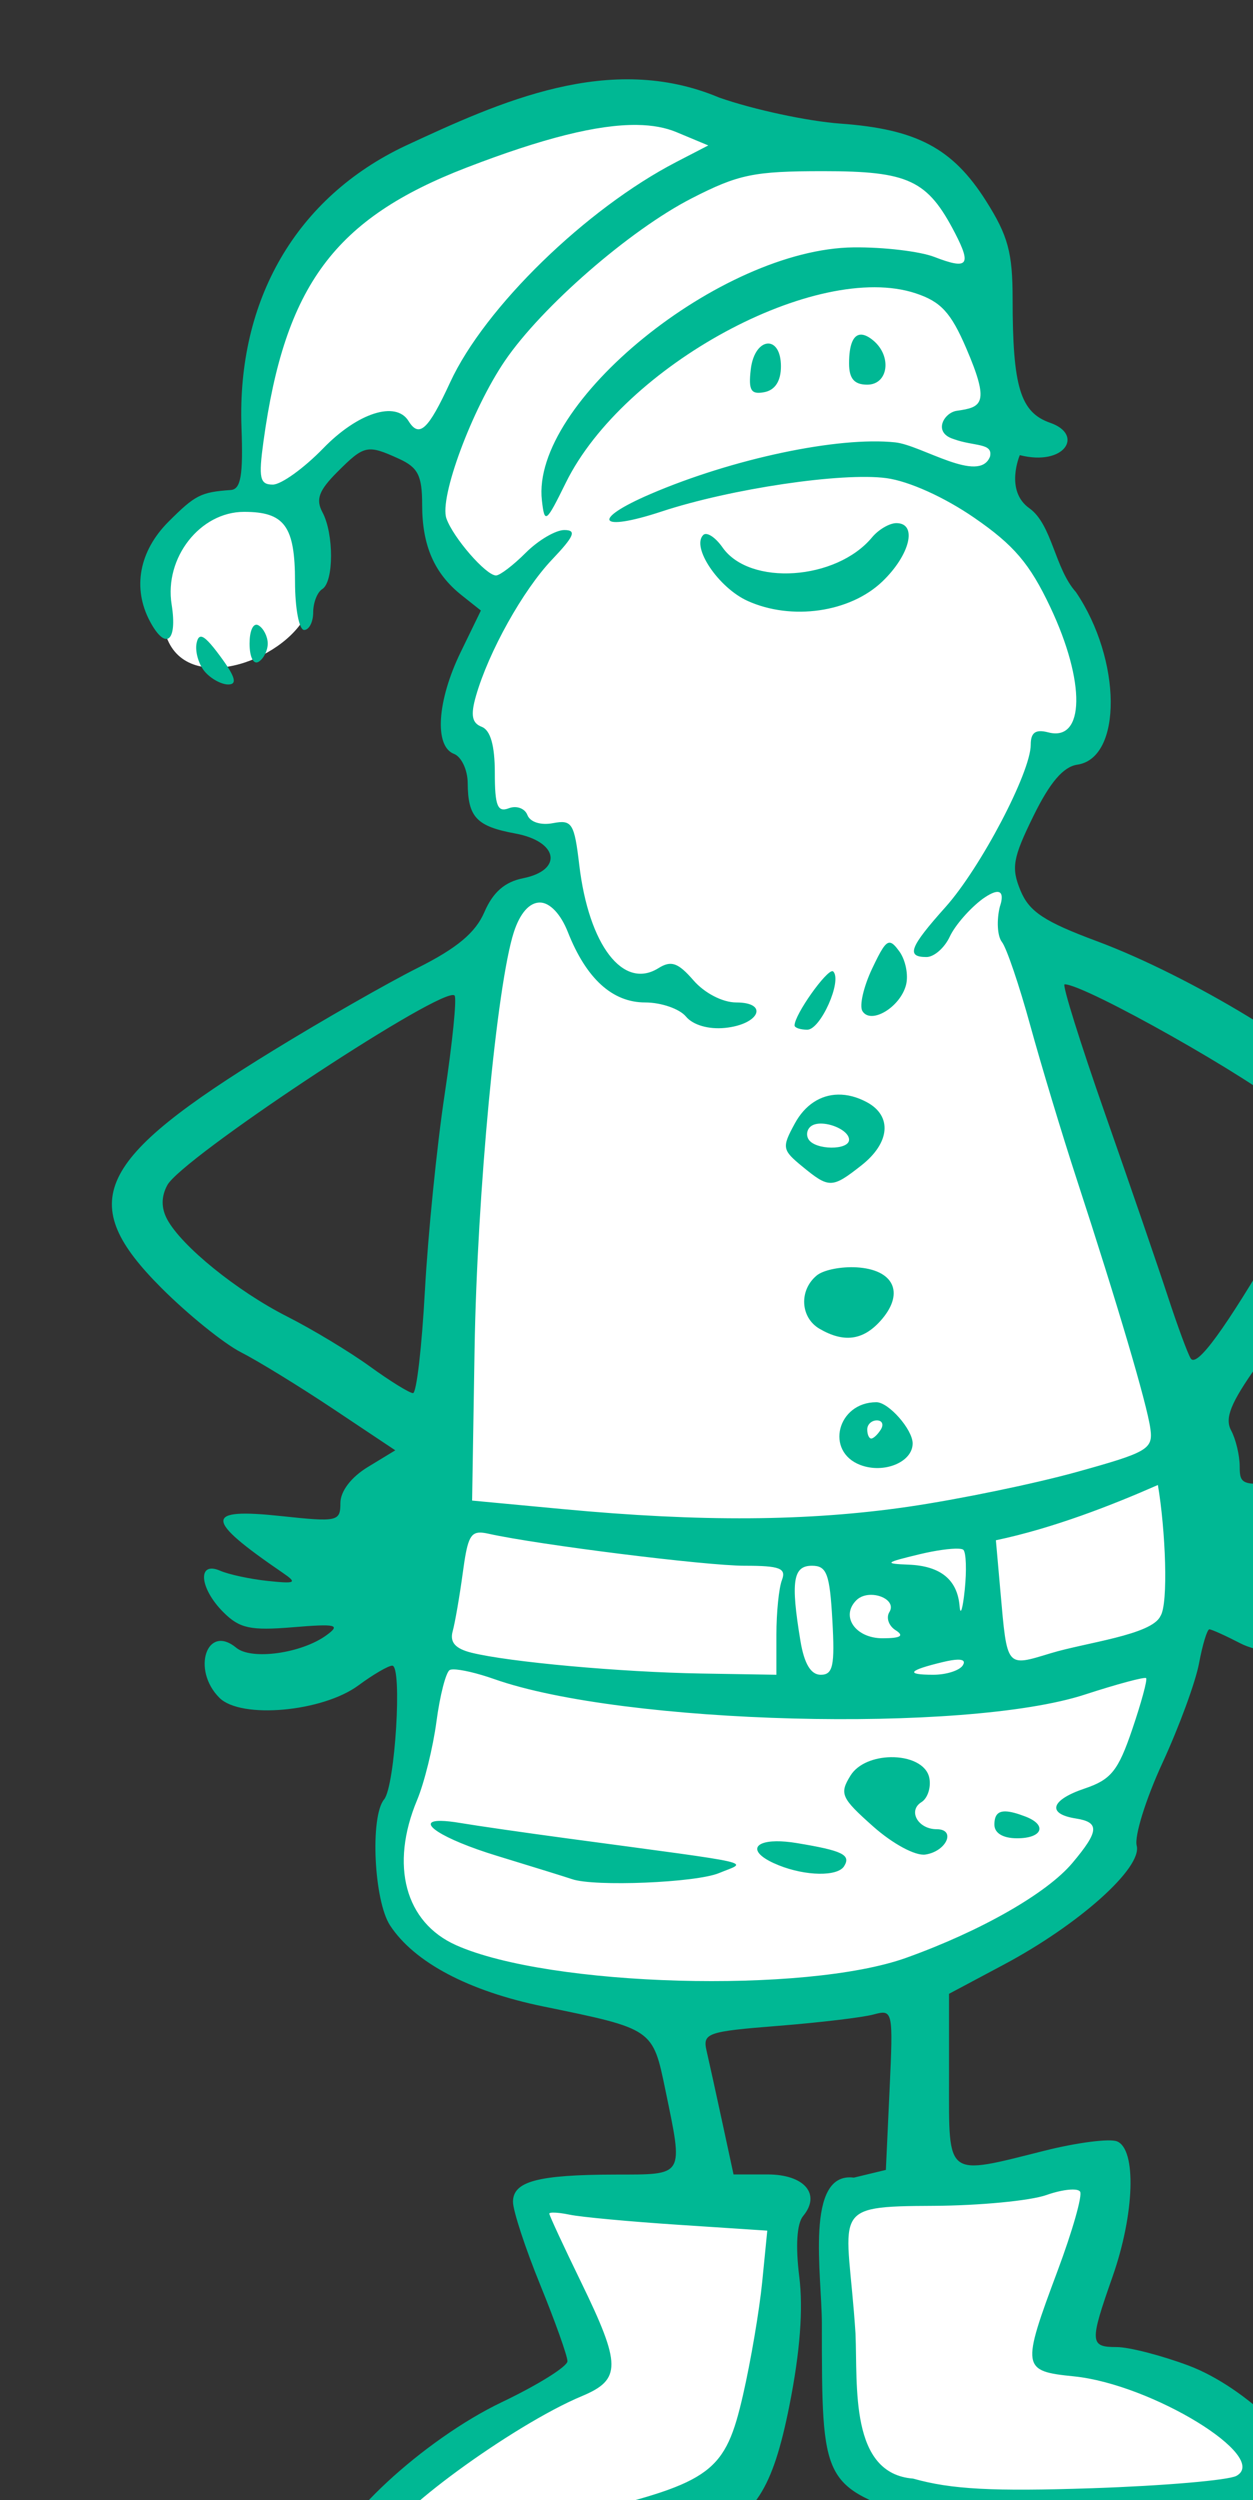 <?xml version="1.0" ?><svg height="294.708mm" viewBox="0 0 147.736 294.708" width="147.736mm" xmlns="http://www.w3.org/2000/svg">
    <rect x="0" y="0" width="147.736" height="294.708" fill="#333333" stroke="none"/>
    <path d="m 35198.725,24879.695 c -29.759,0.339 -83.564,19.033 -119.268,46.743 -42.315,32.842 -41.152,80.88 -45.131,132.763 -22.415,5.539 -41.349,23.721 -36.303,55.951 5.047,32.23 50.275,17.906 62.407,-3.144 12.131,-21.05 -0.194,-46.992 1.748,-55.115 1.941,-8.123 22.224,-28.126 39.984,-27.077 17.761,1.048 10.191,23.847 20.09,46.731 9.9,22.884 24.807,32.252 24.807,32.252 0,0 -20.632,37.973 -19.08,47.93 1.553,9.957 7.473,27.426 13.296,38.693 5.823,11.268 34.745,14.586 34.745,14.586 l 0.679,20.789 c 0,0 -15.723,-0.7 -28.049,9.17 -12.326,9.87 -14.782,76.105 -18.761,167.642 -3.98,91.537 -25.234,180.628 -32.416,250.678 -7.182,70.051 90.939,69.263 160.914,73.281 69.975,4.018 135.486,-39.478 158.002,-66.031 22.517,-26.553 43.092,-133.112 36.783,-173.115 -6.308,-40.004 -74.016,-242.373 -74.016,-242.373 l -8.345,-30.834 17.759,-42.012 c 0,0 25.816,-9.957 24.264,-37.558 -1.553,-27.601 -42.51,-74.68 -42.51,-74.68 0,0 -2.749,-24.62 2,-57.385 4.75,-32.765 -17.431,-89.528 -40.433,-100.533 -23.001,-11.005 -96.373,-17.556 -119.375,-25.592 -3.594,-1.256 -8.28,-1.822 -13.791,-1.76 z m 220.324,923.137 -114.457,11.106 c -14.654,11.474 -9.383,55.384 -8.623,90.074 0.761,34.691 2.959,27.92 23.5,39.103 20.542,11.184 99.917,13.086 141.338,10.879 41.421,-2.206 36.011,-13.541 20.119,-34.082 -15.892,-20.54 -79.967,-37.353 -79.967,-37.353 z m -256.133,11.336 c -3.72,11.715 24.26,75.77 24.26,75.77 0,0 -48.184,27.465 -89.182,63.677 -40.998,36.212 26.798,24.724 69.233,17.573 42.435,-7.152 88.927,-21.985 94.421,-42.754 5.495,-20.769 13.02,-109.323 13.02,-109.323 z" fill="#FFFFFF" paint-order="markers stroke fill" stroke="#fff" stroke-linejoin="round" stroke-width=".378" transform="translate(96.547,237.312) matrix(0.265,0,0,0.265,-8473.613,-6173.151) translate(-3313.529,-2437.82)"/>
    <path d="m 35105.422,24902.098 c -48.448,22.92 -74.939,68.454 -72.879,125.273 0.773,21.339 -0.283,27.492 -4.768,27.813 -13.331,0.952 -15.816,2.217 -27.679,14.076 -13.106,13.107 -16.17,29.609 -8.25,44.41 7.02,13.115 12.264,8.988 9.617,-7.572 -3.322,-20.762 12.664,-41.192 32.226,-41.192 18.044,0 22.674,6.363 22.674,31.121 0,11.781 1.818,21.42 4.045,21.42 2.221,0 4.039,-3.531 4.039,-7.843 0,-4.317 1.82,-8.971 4.041,-10.344 5.155,-3.196 5.216,-24.572 0.08,-34.166 -3.069,-5.74 -1.611,-9.692 6.614,-17.922 12.013,-12.012 13.339,-12.293 27.451,-5.865 8.471,3.862 10.293,7.483 10.293,20.474 0,18.177 5.416,30.568 17.582,40.229 l 8.551,6.789 -9.028,18.578 c -10.459,21.536 -11.791,41.8 -2.961,45.185 3.334,1.279 6.093,7.136 6.123,13.01 0.09,15.161 3.94,19.239 21.159,22.407 19.177,3.525 21.394,16.328 3.451,19.916 -8.124,1.625 -13.38,6.223 -17.178,15.035 -3.961,9.186 -12.17,16.051 -29.719,24.853 -13.337,6.69 -42.255,23.219 -64.261,36.729 -79.376,48.738 -88.086,67.277 -49.661,105.701 11.809,11.81 27.722,24.657 35.364,28.558 7.64,3.898 26.208,15.304 41.261,25.344 l 27.368,18.252 -12.213,7.426 c -7.443,4.528 -12.211,10.786 -12.211,16.037 0,8.195 -1.273,8.478 -26.266,5.801 -34.551,-3.701 -34.441,1.249 0.568,25.195 6.632,4.535 5.853,4.96 -6.632,3.645 -7.78,-0.818 -17.327,-2.869 -21.215,-4.557 -10.204,-4.426 -9.23,7.763 1.469,18.465 7.211,7.211 12.038,8.256 30.908,6.693 19.355,-1.608 21.371,-1.132 15,3.524 -11.095,8.114 -33.398,11.22 -40.172,5.595 -13.059,-10.837 -19.987,9.772 -7.488,22.268 9.532,9.538 45.885,6.279 61.873,-5.543 6.511,-4.812 13.272,-8.758 15.029,-8.758 4.536,-0.01 1.268,53.548 -3.627,59.49 -6.308,7.652 -4.539,45.095 2.652,56.065 10.766,16.433 34.99,29.239 68.19,36.047 48.869,10.021 48.672,9.886 54.301,37.138 8.019,38.82 8.757,37.581 -22.336,37.641 -34.448,0.07 -45.465,3.007 -45.465,12.121 0,3.955 5.449,20.567 12.109,36.914 6.661,16.342 12.123,31.64 12.123,33.988 0.01,2.347 -13.106,10.531 -29.136,18.188 -35.011,16.708 -75.924,54.699 -75.924,70.492 h 0.02 c 0,9.989 0.419,10.102 34.145,10.102 32.787,0 110.258,-12.06 131.767,-20.514 22.459,-8.827 30.47,-21.223 37.905,-58.662 4.717,-23.743 6.169,-42.78 4.363,-57.221 -1.71,-13.679 -1.073,-23.606 1.725,-26.98 8.054,-9.705 0.551,-18.485 -15.793,-18.485 h -15.174 l -5.012,-23.236 c -2.754,-12.782 -5.893,-27.048 -6.973,-31.707 -1.834,-7.927 0.201,-8.643 31.733,-11.143 18.533,-1.471 37.664,-3.748 42.513,-5.064 8.665,-2.349 8.791,-1.771 7.166,33.367 l -1.654,35.766 -14.238,3.43 c -21.943,-2.785 -14.236,43.349 -14.236,64.966 0,71.736 0.105,71.951 43.459,86.688 27.986,9.512 88.673,11.615 122.234,4.24 10.004,-2.197 25.917,-5.083 35.365,-6.41 14.748,-2.074 17.176,-3.782 17.176,-12.084 0,-15.377 -29.56,-44.241 -55.088,-53.793 -12.099,-4.528 -26.479,-8.232 -31.953,-8.232 -12.034,0 -12.156,-2.016 -1.871,-31.284 9.835,-27.98 10.76,-56.856 1.928,-60.242 -3.382,-1.3 -17.854,0.578 -32.151,4.168 -44.298,11.127 -42.523,12.45 -42.523,-31.625 v -38.158 l 24.431,-13.02 c 33.481,-17.846 61.637,-43.058 59.067,-52.894 -1.098,-4.191 4.057,-20.737 11.453,-36.766 7.396,-16.025 14.722,-35.961 16.279,-44.297 1.555,-8.335 3.628,-15.154 4.602,-15.154 0.974,0 7.226,2.822 13.888,6.268 14.146,7.313 52.637,6.551 55.153,-1.094 0.894,-2.713 -4.421,-8.616 -11.807,-13.117 -11.227,-6.848 -12.017,-8.207 -4.83,-8.207 12.421,-0.02 20.151,-10.345 13.629,-18.202 -2.767,-3.335 -8.9,-6.159 -13.629,-6.273 -8.572,-0.213 -8.573,-0.231 0.492,-6.555 5.002,-3.488 9.096,-9.731 9.096,-13.871 0,-6.785 -2.382,-7.277 -24.248,-4.992 -23.082,2.413 -24.25,2.102 -24.25,-6.391 0,-4.91 -1.716,-12.131 -3.813,-16.05 -2.931,-5.475 -0.216,-12.21 11.707,-29.035 22.91,-32.33 48.688,-83.299 48.688,-96.266 0,-6.235 -4.154,-17.498 -9.231,-25.031 -11.127,-16.514 -69.293,-51.813 -110.871,-67.286 -23.441,-8.723 -30.116,-13.142 -33.992,-22.503 -4.204,-10.146 -3.464,-14.42 5.735,-33.18 7.354,-14.994 13.285,-21.933 19.533,-22.848 20.099,-2.952 19.74,-46.733 -0.629,-76.785 -9.403,-10.477 -10.592,-29.946 -20.609,-37.207 -11.207,-7.847 -4.348,-23.699 -4.348,-23.699 20.011,5.059 28.689,-9.09 13.549,-14.369 -13.324,-4.645 -16.752,-15.917 -16.752,-55.082 0,-20.698 -2.037,-28.185 -11.895,-43.729 -14.812,-23.358 -30.847,-31.852 -64.709,-34.295 -14.549,-1.049 -38.837,-6.266 -53.974,-11.592 -48.553,-20.456 -97.406,1.859 -139.64,21.491 z m 103.121,-9.307 c 6.862,0.09 12.664,1.174 17.543,3.211 l 14.143,5.908 -14.143,7.322 c -40.255,20.837 -85.346,64.75 -100.715,98.084 -9.745,21.136 -13.759,24.862 -18.508,17.178 -5.624,-9.099 -22.594,-3.67 -37.925,12.125 -8.63,8.89 -18.739,16.164 -22.467,16.164 -5.769,0 -6.392,-2.871 -4.149,-19.197 9.543,-69.434 31.647,-99.205 90.498,-121.875 33.718,-12.986 58.186,-19.163 75.723,-18.92 z m 82.789,20.563 c 38.131,0 46.458,3.923 58.729,27.646 7.37,14.259 5.617,16.25 -9.247,10.506 -6.42,-2.482 -22.584,-4.401 -35.921,-4.25 -59.125,0.638 -143.671,69.263 -138.688,112.574 1.209,10.526 1.795,10.092 10.666,-7.92 25.688,-52.153 111.697,-98.719 155.586,-84.236 11.248,3.713 15.707,8.549 22.529,24.404 10.676,24.815 7.023,26.275 -4.186,27.87 -5.692,0.809 -10.735,9.565 -1.59,12.515 9.36,3.467 17.85,1.635 16.365,7.882 -4.791,12.274 -30.432,-5.103 -42.159,-6.349 -25.371,-2.696 -72.39,7.267 -108.936,22.99 -26.769,11.514 -23.231,17.078 4.948,7.782 30.785,-10.154 80.301,-17.512 100.051,-14.862 10.003,1.343 25.754,8.442 39.07,17.614 17.674,12.174 24.701,20.421 33.83,39.716 15.795,33.388 15.385,60.018 -0.858,55.768 -5.671,-1.482 -7.824,0.03 -7.824,5.5 0,12.278 -22.328,54.781 -37.916,72.203 -15.974,17.853 -17.638,22.231 -8.47,22.231 3.383,-10e-4 8.053,-4.093 10.378,-9.094 2.328,-5.002 8.924,-12.564 14.659,-16.807 12.149,-8.541 7.632,3.418 7.632,3.418 -1.539,6.12 -1.129,13.228 0.905,15.795 2.034,2.564 7.694,19.215 12.574,36.998 4.884,17.781 14.218,48.696 20.754,68.701 18.135,55.544 31.256,99.976 32.723,110.821 1.231,9.086 -1.121,10.461 -33.032,19.304 -18.892,5.238 -52.534,12.167 -74.761,15.403 -44.602,6.487 -92.146,6.81 -153.575,1.041 l -40.414,-3.795 1.096,-67.346 c 1.124,-69.108 9.899,-162.206 17.488,-185.555 2.722,-8.374 6.908,-13.134 11.549,-13.134 4.456,-10e-4 9.294,5.097 12.467,13.134 8.187,20.741 19.803,31.319 34.394,31.319 7.121,0 15.288,2.822 18.149,6.271 3.132,3.771 10.044,5.785 17.361,5.051 15.338,-1.533 19.666,-11.322 5.008,-11.322 -6.052,0 -14.077,-4.145 -19.018,-9.829 -6.872,-7.905 -9.929,-8.965 -15.603,-5.421 -15.668,9.784 -30.984,-10.194 -35.215,-45.942 -2.197,-18.537 -3.229,-20.188 -11.705,-18.568 -5.423,1.036 -10.161,-0.472 -11.367,-3.617 -1.14,-2.98 -4.869,-4.322 -8.287,-3.01 -5.022,1.927 -6.213,-1.097 -6.213,-15.801 0,-12.134 -1.946,-18.933 -5.84,-20.43 -4.343,-1.664 -4.999,-5.176 -2.563,-13.681 5.665,-19.746 20.908,-47.065 33.877,-60.717 9.884,-10.4 11.02,-13.133 5.446,-13.133 -3.87,0 -11.585,4.545 -17.145,10.1 -5.556,5.559 -11.52,10.107 -13.254,10.107 -4.434,0 -19.022,-16.768 -22.056,-25.351 -3.263,-9.239 11.383,-48.68 26.066,-70.2 16.432,-24.078 55.544,-58.098 82.973,-72.169 20.884,-10.711 27.699,-12.125 58.57,-12.125 z m 16.768,72.716 c -3.375,0.08 -5.227,4.466 -5.227,12.828 0,6.736 2.307,9.432 8.08,9.432 9.397,0 11.107,-12.668 2.66,-19.68 -2.131,-1.768 -3.979,-2.618 -5.513,-2.58 z m -41.043,3.959 c -3.309,-0.128 -7.046,3.847 -7.932,11.58 -1.065,9.274 0.1,11.196 6.063,10.051 4.78,-0.921 7.373,-4.955 7.373,-11.469 0,-6.74 -2.585,-10.048 -5.504,-10.162 z m 56.859,79.891 c -3.065,0 -7.931,2.848 -10.821,6.328 -15.903,19.165 -54.418,21.764 -66.519,4.489 -3.2,-4.567 -7.065,-7.062 -8.59,-5.537 -5.386,5.387 6.808,23.481 19.766,29.332 19.592,8.844 45.577,5.102 59.914,-8.635 12.372,-11.854 15.771,-25.977 6.25,-25.977 z m -284.568,45.197 c -1.875,-0.204 -3.209,3.12 -3.209,8.393 0,6.022 1.742,9.506 4.043,8.08 2.224,-1.372 4.041,-5.01 4.041,-8.08 0,-3.074 -1.817,-6.712 -4.041,-8.084 -0.288,-0.178 -0.567,-0.28 -0.834,-0.309 z m -24.846,5.319 c -0.959,0 -1.55,0.991 -1.936,2.892 -0.739,3.649 0.85,9.271 3.526,12.5 2.679,3.227 7.432,5.867 10.56,5.867 4.129,0 3.165,-3.425 -3.525,-12.498 -4.406,-5.975 -7.027,-8.755 -8.625,-8.761 z m 306.521,136.123 c -2.021,-0.153 -3.956,3.242 -7.88,11.509 -3.827,8.068 -5.778,16.583 -4.329,18.922 3.771,6.103 16.803,-1.702 19.395,-11.615 1.154,-4.412 -0.198,-11.162 -3.004,-14.996 -1.725,-2.36 -2.969,-3.729 -4.182,-3.82 z m -25.433,12.67 c -2.773,-0.642 -16.967,19.308 -16.967,24.115 0,1.059 2.551,1.922 5.666,1.922 5.917,0 15.625,-21.818 11.533,-25.911 -0.07,-0.06 -0.143,-0.106 -0.232,-0.126 z m 103.178,5.833 c 9.072,0 84.653,42.677 99.099,55.956 15.022,13.81 14.131,25.9 -4.207,57.265 -23.558,40.285 -36.12,57.514 -38.791,53.196 -1.339,-2.167 -5.92,-14.58 -10.178,-27.59 -4.262,-13.006 -16.826,-49.564 -27.921,-81.239 -11.097,-31.674 -19.2,-57.588 -18.002,-57.588 z m -272.19,4.776 c 0.361,0 0.619,0.06 0.768,0.213 1.06,1.061 -0.922,20.831 -4.405,43.933 -3.485,23.104 -7.439,62.469 -8.791,87.475 h -0.01 c -1.354,25.006 -3.729,45.465 -5.278,45.465 -1.549,0 -10.172,-5.329 -19.158,-11.84 -8.99,-6.509 -25.565,-16.51 -36.83,-22.219 -22.281,-11.291 -47.02,-31.339 -53.412,-43.281 -2.673,-5.02 -2.66,-10.073 0.06,-15.15 6.341,-11.841 115.888,-84.405 127.06,-84.596 z m 171.387,44.293 c -7.802,0.144 -14.708,4.56 -19.207,12.807 -5.862,10.749 -5.683,11.779 3.346,19.195 11.897,9.776 13.209,9.746 26.285,-0.537 12.747,-10.027 13.752,-22.013 2.357,-28.112 -4.362,-2.333 -8.694,-3.429 -12.781,-3.353 z m -7.08,12.896 c 5.339,0.224 11.988,3.611 11.988,7.17 0,4.783 -15.046,4.656 -18.016,-0.15 -1.28,-2.072 -0.642,-4.806 1.418,-6.078 1.195,-0.739 2.83,-1.016 4.61,-0.942 z m 13.939,63.891 c -6.62,-0.133 -13.572,1.371 -16.361,3.687 -7.939,6.586 -7.289,18.717 1.275,23.706 10.735,6.253 19.224,5.181 27.006,-3.418 10.693,-11.814 6.682,-22.294 -9.115,-23.815 -0.919,-0.09 -1.859,-0.141 -2.805,-0.16 z m 10.215,60.047 c -17.398,0 -22.987,21.949 -7.113,27.943 10.512,3.967 23.234,-1.294 23.234,-9.611 0,-6.178 -10.685,-18.332 -16.121,-18.332 z m 0.197,8.084 c 2.35,0 3.155,1.818 1.782,4.039 -1.377,2.222 -3.302,4.041 -4.282,4.041 -0.982,0 -1.783,-1.819 -1.783,-4.041 0,-2.221 1.927,-4.039 4.283,-4.039 z m 125.041,28.742 c 3.356,19.631 4.784,53.037 1.102,58.363 -3.926,8.342 -33.193,11.732 -48.768,16.475 -19.955,6.047 -19.361,6.774 -22.39,-27.41 l -2.022,-22.842 c 25.38,-5.33 51.531,-15.54 72.078,-24.586 z m -301.588,21.162 c 1.063,0 2.307,0.198 3.786,0.526 22.165,4.925 96.632,14.23 113.861,14.23 15.764,0 18.681,1.118 16.658,6.393 -1.351,3.515 -2.453,14.428 -2.453,24.248 v 17.857 l -33.342,-0.549 c -35.788,-0.588 -85.85,-5.127 -102.42,-9.287 -7.13,-1.788 -9.615,-4.642 -8.277,-9.496 1.051,-3.817 3.085,-15.584 4.521,-26.15 1.89,-13.921 3.064,-17.76 7.666,-17.772 z m 212.831,7.168 c 1.14,0.05 1.915,0.224 2.218,0.527 1.217,1.217 1.484,9.211 0.6,17.77 -0.886,8.561 -1.918,11.833 -2.291,7.275 -0.967,-11.794 -8.484,-17.908 -22.703,-18.468 -11.099,-0.437 -10.605,-0.9 4.929,-4.635 7.12,-1.709 13.826,-2.628 17.247,-2.469 z m -65.174,7.588 c 6.596,0 7.924,3.549 9.093,24.258 1.143,20.223 0.282,24.248 -5.173,24.248 -4.42,0 -7.356,-4.928 -9.047,-15.164 -4.359,-26.365 -3.287,-33.342 5.127,-33.342 z m 26.34,12.941 c 5.357,0.01 10.689,3.518 8.111,7.688 -1.535,2.489 -0.292,6.113 2.773,8.051 3.952,2.505 2.304,3.558 -5.672,3.588 -12.129,0.07 -18.966,-9.734 -11.793,-16.909 1.706,-1.705 4.145,-2.423 6.581,-2.418 z m 38.502,28.84 c 2.577,-0.05 3.366,0.79 2.302,2.512 -1.432,2.312 -7.34,4.205 -13.136,4.205 -12.669,0 -11.204,-1.938 4.279,-5.656 2.818,-0.676 5.008,-1.03 6.555,-1.061 z m -224.364,4.336 c 3.386,-0.02 10.694,1.669 18.197,4.317 57.311,20.22 209.511,24.207 262.752,6.88 14.354,-4.668 26.626,-7.962 27.268,-7.318 0.646,0.645 -2.14,10.91 -6.187,22.813 -6.257,18.42 -9.416,22.339 -21.202,26.308 -15.103,5.083 -16.92,11.274 -3.908,13.313 10.7,1.677 10.397,5.634 -1.523,19.802 -11.388,13.533 -40.753,30.286 -73.918,42.17 -44.862,16.081 -158.705,12.898 -200.246,-5.597 -22.69,-10.099 -29.529,-35.504 -17.379,-64.576 3.206,-7.677 7.082,-23.4 8.613,-34.936 1.53,-11.539 4.167,-21.831 5.861,-22.877 0.318,-0.197 0.891,-0.294 1.672,-0.299 z m 194.619,39.041 c -7.182,0.113 -14.611,2.8 -17.947,8.201 -4.989,8.074 -4.159,9.942 10.008,22.545 8.757,7.794 18.852,13.237 23.307,12.573 9.423,-1.406 13.828,-11.274 5.029,-11.274 -8.305,0 -12.924,-8.242 -6.756,-12.053 2.725,-1.686 4.306,-6.482 3.514,-10.66 -1.192,-6.281 -9.015,-9.46 -17.155,-9.332 z m 51.09,24.129 c -3.554,-0.09 -5,1.816 -5,5.893 0,3.774 3.819,6.062 10.106,6.062 11.286,0 13.549,-5.895 3.711,-9.672 -3.794,-1.454 -6.685,-2.228 -8.817,-2.283 z m -251.275,4.209 c -11.545,-0.128 -0.05,7.915 25.01,15.568 16.116,4.923 31.117,9.579 33.339,10.35 9.95,3.444 55.121,1.585 65.411,-2.695 12.727,-5.288 19.866,-3.659 -67.428,-15.414 -18.896,-2.542 -40.265,-5.624 -47.488,-6.842 -3.779,-0.639 -6.706,-0.943 -8.844,-0.967 z m 149.248,9.074 c -10.973,0.125 -12.041,5.412 1.045,10.672 12.103,4.865 26.251,5.058 29.127,0.403 3.116,-5.042 -0.704,-6.904 -21.045,-10.272 -3.535,-0.585 -6.595,-0.831 -9.127,-0.803 z m 131.846,154.91 c 1.72,0 2.921,0.315 3.322,0.963 1.069,1.733 -3.431,17.539 -10,35.121 -16.192,43.348 -15.987,44.689 7.222,47.026 34.551,3.479 87.429,35.819 72.356,44.252 v 0 c -3.502,1.96 -32.351,4.438 -64.113,5.508 -44.463,1.497 -62.813,0.51 -79.76,-4.276 -28.253,-2.197 -24.676,-40.848 -25.643,-64.576 -3.572,-55.306 -12.859,-56.528 34.805,-56.761 20.403,-0.109 42.967,-2.27 50.141,-4.811 4.485,-1.587 8.801,-2.442 11.67,-2.438 z m -231.288,10.264 c 1.639,-0.04 4.408,0.288 7.534,0.942 5.002,1.046 26.823,3.073 48.49,4.496 l 39.392,2.593 -2.263,22.862 c -1.245,12.575 -5.081,35.158 -8.52,50.185 -7.854,34.3 -13.815,38.773 -70.027,52.51 -46.568,11.384 -88.908,17.063 -88.908,11.926 0,-9.67 56.492,-51.03 87.259,-63.885 17.577,-7.345 17.528,-13.884 -0.371,-50.664 -7.78,-15.985 -14.144,-29.708 -14.144,-30.492 0,-0.296 0.575,-0.45 1.558,-0.473 z" fill="#00B894" transform="translate(96.547,237.312) matrix(0.265,0,0,0.265,-8473.613,-6173.151) translate(-3313.529,-2437.82)"/>
</svg>